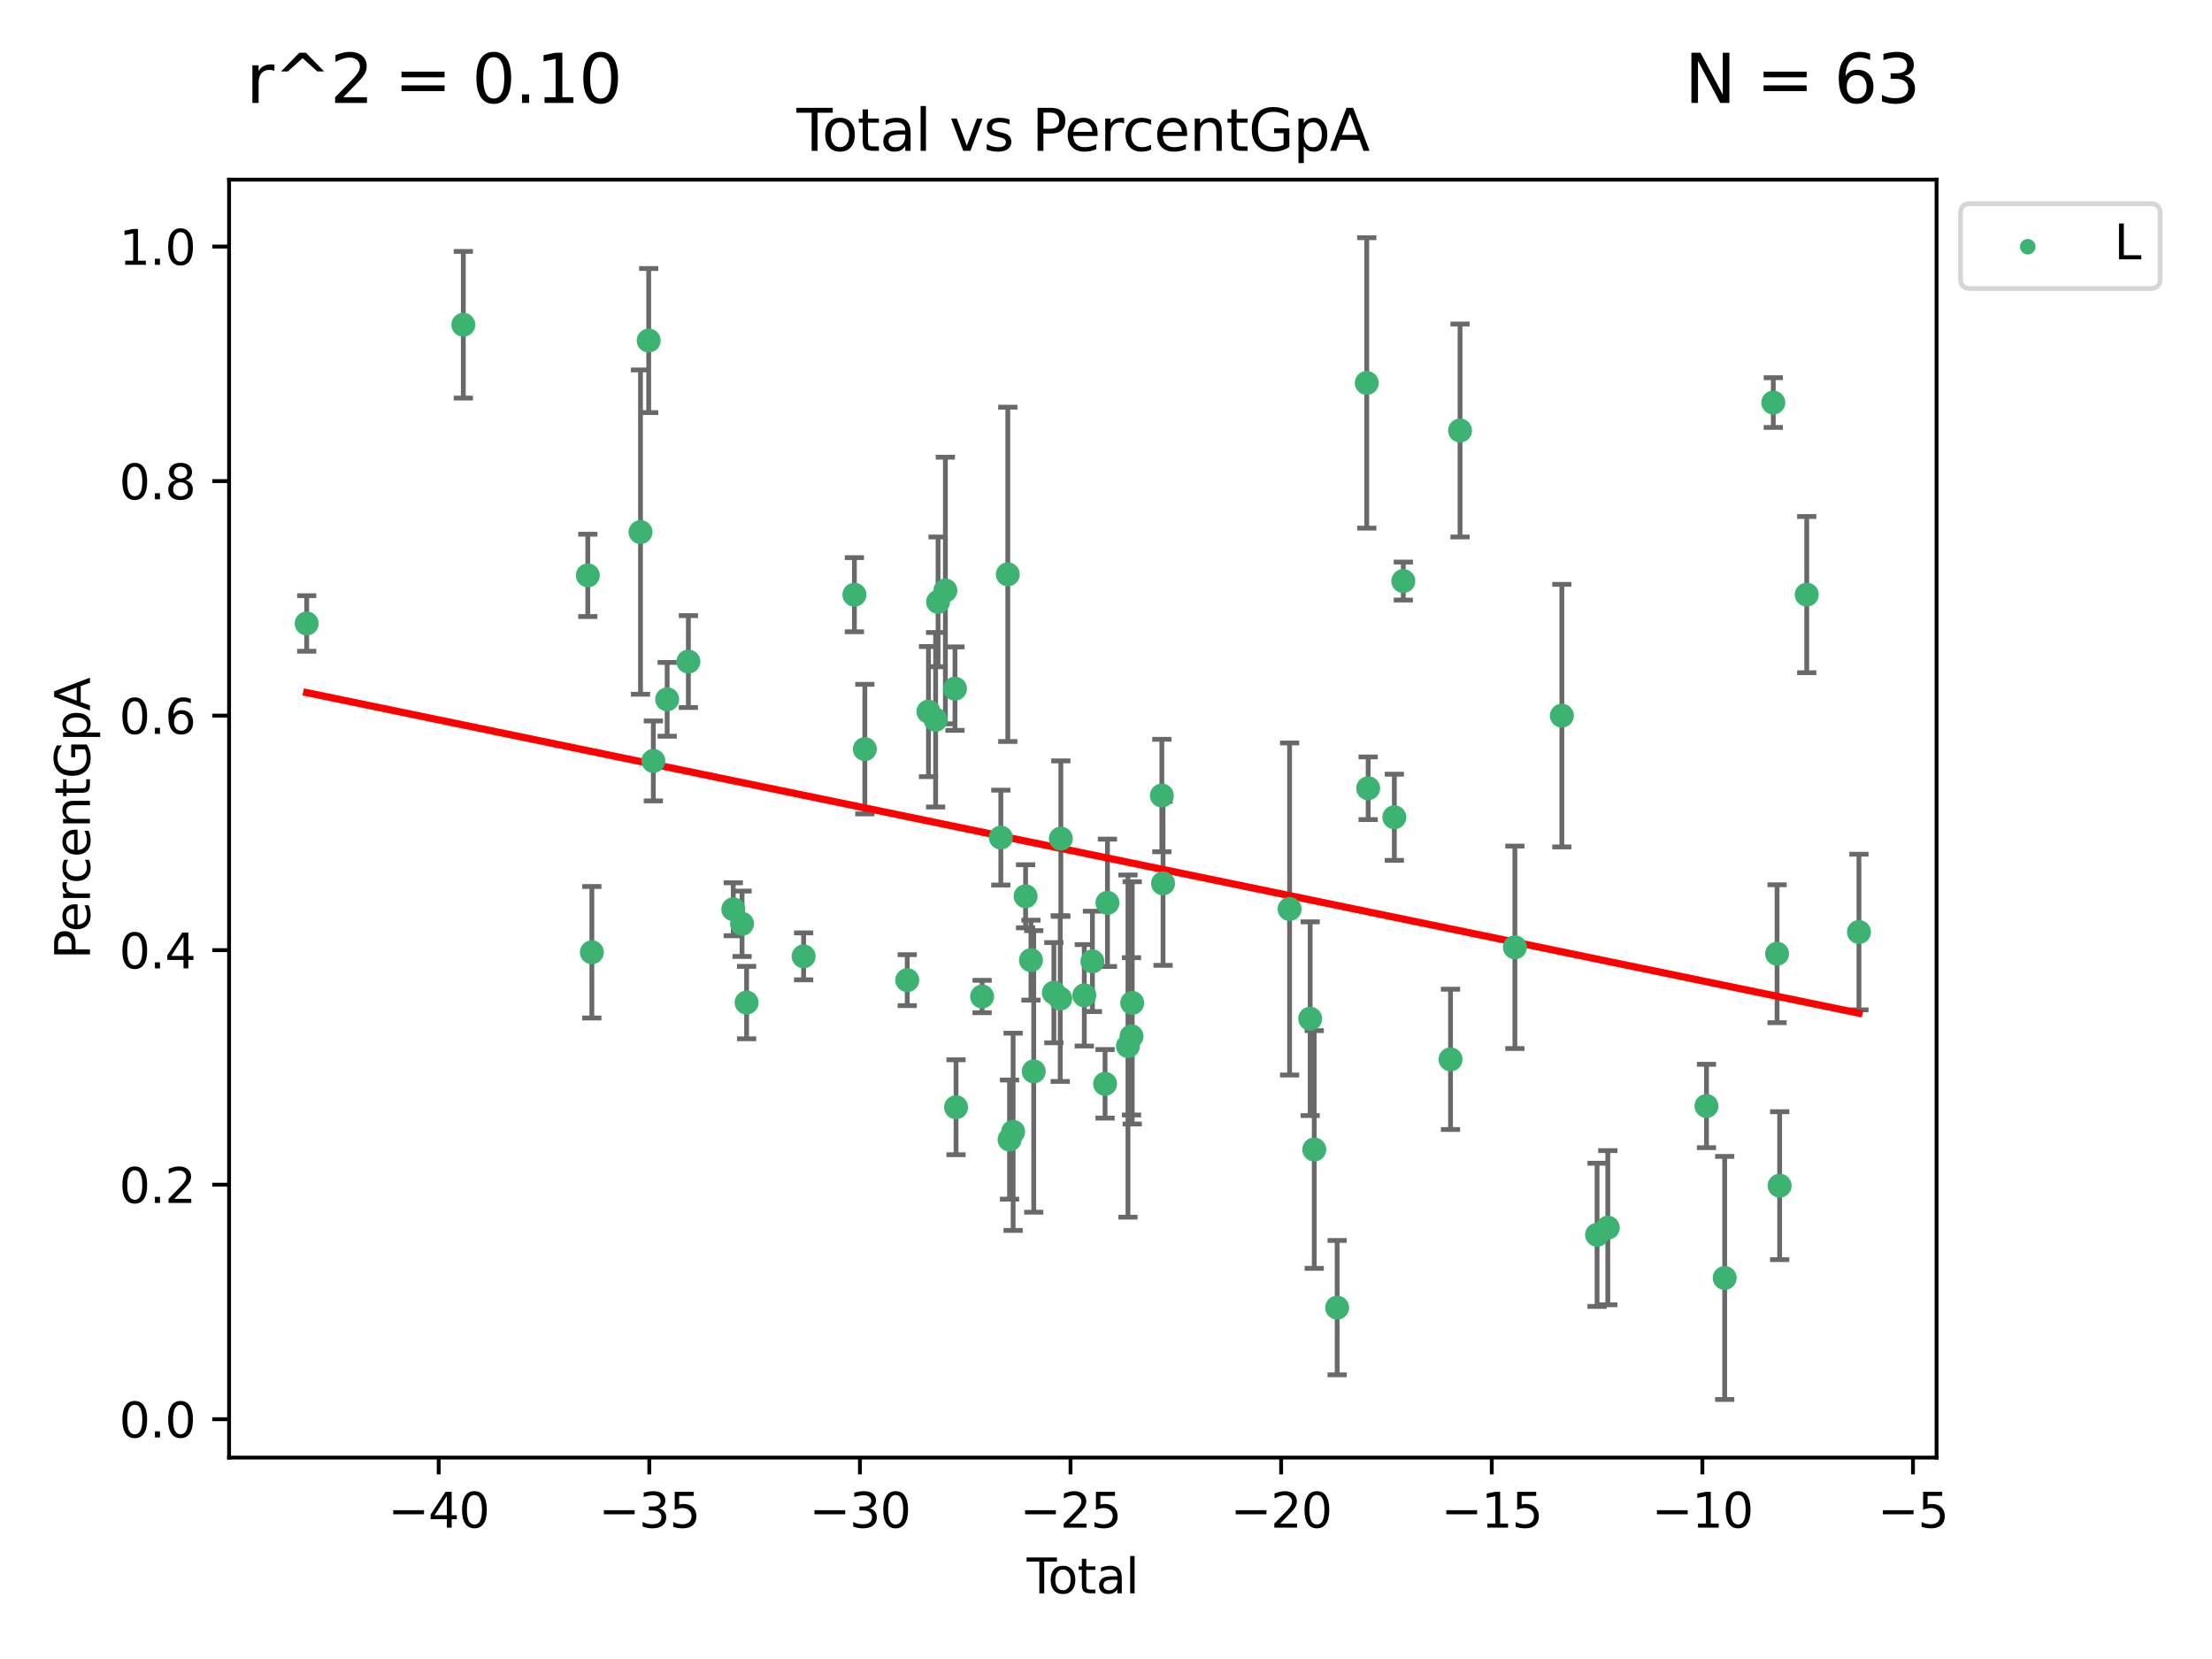 <?xml version="1.0" encoding="utf-8" standalone="no"?>
<!DOCTYPE svg PUBLIC "-//W3C//DTD SVG 1.1//EN"
  "http://www.w3.org/Graphics/SVG/1.1/DTD/svg11.dtd">
<svg xmlns:xlink="http://www.w3.org/1999/xlink" width="460.8pt" height="345.6pt" viewBox="0 0 460.8 345.6" xmlns="http://www.w3.org/2000/svg" version="1.1">
 <defs>
  <style type="text/css">*{stroke-linejoin: round; stroke-linecap: butt}</style>
 </defs>
 <g id="figure_1">
  <g id="patch_1">
   <path d="M 0 345.6 
L 460.8 345.6 
L 460.8 0 
L 0 0 
z
" style="fill: #ffffff"/>
  </g>
  <g id="axes_1">
   <g id="patch_2">
    <path d="M 47.72 303.64 
L 403.42 303.64 
L 403.42 37.422 
L 47.72 37.422 
z
" style="fill: #ffffff"/>
   </g>
   <g id="PathCollection_1">
    <defs>
     <path id="m02c304e1a0" d="M 0 1.118 
C 0.297 1.118 0.581 1 0.791 0.791 
C 1 0.581 1.118 0.297 1.118 0 
C 1.118 -0.297 1 -0.581 0.791 -0.791 
C 0.581 -1 0.297 -1.118 0 -1.118 
C -0.297 -1.118 -0.581 -1 -0.791 -0.791 
C -1 -0.581 -1.118 -0.297 -1.118 0 
C -1.118 0.297 -1 0.581 -0.791 0.791 
C -0.581 1 -0.297 1.118 0 1.118 
z
" style="stroke: #3cb371"/>
    </defs>
    <g clip-path="url(#p6bbe0d0df9)">
     <use xlink:href="#m02c304e1a0" x="63.888" y="129.88" style="fill: #3cb371; stroke: #3cb371"/>
     <use xlink:href="#m02c304e1a0" x="96.516" y="67.651" style="fill: #3cb371; stroke: #3cb371"/>
     <use xlink:href="#m02c304e1a0" x="122.45" y="119.858" style="fill: #3cb371; stroke: #3cb371"/>
     <use xlink:href="#m02c304e1a0" x="123.295" y="198.373" style="fill: #3cb371; stroke: #3cb371"/>
     <use xlink:href="#m02c304e1a0" x="133.426" y="110.843" style="fill: #3cb371; stroke: #3cb371"/>
     <use xlink:href="#m02c304e1a0" x="135.136" y="70.943" style="fill: #3cb371; stroke: #3cb371"/>
     <use xlink:href="#m02c304e1a0" x="136.103" y="158.513" style="fill: #3cb371; stroke: #3cb371"/>
     <use xlink:href="#m02c304e1a0" x="138.982" y="145.683" style="fill: #3cb371; stroke: #3cb371"/>
     <use xlink:href="#m02c304e1a0" x="143.403" y="137.82" style="fill: #3cb371; stroke: #3cb371"/>
     <use xlink:href="#m02c304e1a0" x="152.752" y="189.418" style="fill: #3cb371; stroke: #3cb371"/>
     <use xlink:href="#m02c304e1a0" x="154.581" y="192.437" style="fill: #3cb371; stroke: #3cb371"/>
     <use xlink:href="#m02c304e1a0" x="155.53" y="208.854" style="fill: #3cb371; stroke: #3cb371"/>
     <use xlink:href="#m02c304e1a0" x="167.409" y="199.226" style="fill: #3cb371; stroke: #3cb371"/>
     <use xlink:href="#m02c304e1a0" x="177.989" y="123.888" style="fill: #3cb371; stroke: #3cb371"/>
     <use xlink:href="#m02c304e1a0" x="180.164" y="156.054" style="fill: #3cb371; stroke: #3cb371"/>
     <use xlink:href="#m02c304e1a0" x="188.995" y="204.183" style="fill: #3cb371; stroke: #3cb371"/>
     <use xlink:href="#m02c304e1a0" x="193.421" y="148.24" style="fill: #3cb371; stroke: #3cb371"/>
     <use xlink:href="#m02c304e1a0" x="194.911" y="149.934" style="fill: #3cb371; stroke: #3cb371"/>
     <use xlink:href="#m02c304e1a0" x="195.417" y="125.383" style="fill: #3cb371; stroke: #3cb371"/>
     <use xlink:href="#m02c304e1a0" x="196.941" y="123.014" style="fill: #3cb371; stroke: #3cb371"/>
     <use xlink:href="#m02c304e1a0" x="198.943" y="143.455" style="fill: #3cb371; stroke: #3cb371"/>
     <use xlink:href="#m02c304e1a0" x="199.159" y="230.662" style="fill: #3cb371; stroke: #3cb371"/>
     <use xlink:href="#m02c304e1a0" x="204.593" y="207.592" style="fill: #3cb371; stroke: #3cb371"/>
     <use xlink:href="#m02c304e1a0" x="208.494" y="174.486" style="fill: #3cb371; stroke: #3cb371"/>
     <use xlink:href="#m02c304e1a0" x="209.944" y="119.644" style="fill: #3cb371; stroke: #3cb371"/>
     <use xlink:href="#m02c304e1a0" x="210.307" y="237.395" style="fill: #3cb371; stroke: #3cb371"/>
     <use xlink:href="#m02c304e1a0" x="211.052" y="235.774" style="fill: #3cb371; stroke: #3cb371"/>
     <use xlink:href="#m02c304e1a0" x="213.65" y="186.705" style="fill: #3cb371; stroke: #3cb371"/>
     <use xlink:href="#m02c304e1a0" x="214.767" y="200.011" style="fill: #3cb371; stroke: #3cb371"/>
     <use xlink:href="#m02c304e1a0" x="215.348" y="223.196" style="fill: #3cb371; stroke: #3cb371"/>
     <use xlink:href="#m02c304e1a0" x="219.542" y="206.798" style="fill: #3cb371; stroke: #3cb371"/>
     <use xlink:href="#m02c304e1a0" x="220.865" y="208.021" style="fill: #3cb371; stroke: #3cb371"/>
     <use xlink:href="#m02c304e1a0" x="220.992" y="174.698" style="fill: #3cb371; stroke: #3cb371"/>
     <use xlink:href="#m02c304e1a0" x="225.882" y="207.338" style="fill: #3cb371; stroke: #3cb371"/>
     <use xlink:href="#m02c304e1a0" x="227.57" y="200.272" style="fill: #3cb371; stroke: #3cb371"/>
     <use xlink:href="#m02c304e1a0" x="230.207" y="225.781" style="fill: #3cb371; stroke: #3cb371"/>
     <use xlink:href="#m02c304e1a0" x="230.703" y="188.068" style="fill: #3cb371; stroke: #3cb371"/>
     <use xlink:href="#m02c304e1a0" x="234.976" y="217.916" style="fill: #3cb371; stroke: #3cb371"/>
     <use xlink:href="#m02c304e1a0" x="235.715" y="215.886" style="fill: #3cb371; stroke: #3cb371"/>
     <use xlink:href="#m02c304e1a0" x="235.862" y="208.916" style="fill: #3cb371; stroke: #3cb371"/>
     <use xlink:href="#m02c304e1a0" x="242.03" y="165.724" style="fill: #3cb371; stroke: #3cb371"/>
     <use xlink:href="#m02c304e1a0" x="242.284" y="184.021" style="fill: #3cb371; stroke: #3cb371"/>
     <use xlink:href="#m02c304e1a0" x="268.647" y="189.362" style="fill: #3cb371; stroke: #3cb371"/>
     <use xlink:href="#m02c304e1a0" x="272.935" y="212.216" style="fill: #3cb371; stroke: #3cb371"/>
     <use xlink:href="#m02c304e1a0" x="273.779" y="239.463" style="fill: #3cb371; stroke: #3cb371"/>
     <use xlink:href="#m02c304e1a0" x="278.553" y="272.404" style="fill: #3cb371; stroke: #3cb371"/>
     <use xlink:href="#m02c304e1a0" x="284.722" y="79.77" style="fill: #3cb371; stroke: #3cb371"/>
     <use xlink:href="#m02c304e1a0" x="285.013" y="164.21" style="fill: #3cb371; stroke: #3cb371"/>
     <use xlink:href="#m02c304e1a0" x="290.468" y="170.252" style="fill: #3cb371; stroke: #3cb371"/>
     <use xlink:href="#m02c304e1a0" x="292.336" y="121.039" style="fill: #3cb371; stroke: #3cb371"/>
     <use xlink:href="#m02c304e1a0" x="302.17" y="220.685" style="fill: #3cb371; stroke: #3cb371"/>
     <use xlink:href="#m02c304e1a0" x="304.153" y="89.683" style="fill: #3cb371; stroke: #3cb371"/>
     <use xlink:href="#m02c304e1a0" x="315.58" y="197.338" style="fill: #3cb371; stroke: #3cb371"/>
     <use xlink:href="#m02c304e1a0" x="325.365" y="149.081" style="fill: #3cb371; stroke: #3cb371"/>
     <use xlink:href="#m02c304e1a0" x="332.697" y="257.237" style="fill: #3cb371; stroke: #3cb371"/>
     <use xlink:href="#m02c304e1a0" x="334.934" y="255.755" style="fill: #3cb371; stroke: #3cb371"/>
     <use xlink:href="#m02c304e1a0" x="355.491" y="230.399" style="fill: #3cb371; stroke: #3cb371"/>
     <use xlink:href="#m02c304e1a0" x="359.285" y="266.22" style="fill: #3cb371; stroke: #3cb371"/>
     <use xlink:href="#m02c304e1a0" x="369.408" y="83.862" style="fill: #3cb371; stroke: #3cb371"/>
     <use xlink:href="#m02c304e1a0" x="370.197" y="198.679" style="fill: #3cb371; stroke: #3cb371"/>
     <use xlink:href="#m02c304e1a0" x="370.735" y="246.996" style="fill: #3cb371; stroke: #3cb371"/>
     <use xlink:href="#m02c304e1a0" x="376.377" y="123.87" style="fill: #3cb371; stroke: #3cb371"/>
     <use xlink:href="#m02c304e1a0" x="387.252" y="194.156" style="fill: #3cb371; stroke: #3cb371"/>
    </g>
   </g>
   <g id="matplotlib.axis_1">
    <g id="xtick_1">
     <g id="line2d_1">
      <defs>
       <path id="mb5a268f79d" d="M 0 0 
L 0 3.5 
" style="stroke: #000000; stroke-width: 0.8"/>
      </defs>
      <g>
       <use xlink:href="#mb5a268f79d" x="91.389" y="303.64" style="stroke: #000000; stroke-width: 0.8"/>
      </g>
     </g>
     <g id="text_1">
      <!-- −40 -->
      <g transform="translate(80.836 318.238)scale(0.1 -0.1)">
       <defs>
        <path id="DejaVuSans-2212" d="M 678 2272 
L 4684 2272 
L 4684 1741 
L 678 1741 
L 678 2272 
z
" transform="scale(0.016)"/>
        <path id="DejaVuSans-34" d="M 2419 4116 
L 825 1625 
L 2419 1625 
L 2419 4116 
z
M 2253 4666 
L 3047 4666 
L 3047 1625 
L 3713 1625 
L 3713 1100 
L 3047 1100 
L 3047 0 
L 2419 0 
L 2419 1100 
L 313 1100 
L 313 1709 
L 2253 4666 
z
" transform="scale(0.016)"/>
        <path id="DejaVuSans-30" d="M 2034 4250 
Q 1547 4250 1301 3770 
Q 1056 3291 1056 2328 
Q 1056 1369 1301 889 
Q 1547 409 2034 409 
Q 2525 409 2770 889 
Q 3016 1369 3016 2328 
Q 3016 3291 2770 3770 
Q 2525 4250 2034 4250 
z
M 2034 4750 
Q 2819 4750 3233 4129 
Q 3647 3509 3647 2328 
Q 3647 1150 3233 529 
Q 2819 -91 2034 -91 
Q 1250 -91 836 529 
Q 422 1150 422 2328 
Q 422 3509 836 4129 
Q 1250 4750 2034 4750 
z
" transform="scale(0.016)"/>
       </defs>
       <use xlink:href="#DejaVuSans-2212"/>
       <use xlink:href="#DejaVuSans-34" x="83.789"/>
       <use xlink:href="#DejaVuSans-30" x="147.412"/>
      </g>
     </g>
    </g>
    <g id="xtick_2">
     <g id="line2d_2">
      <g>
       <use xlink:href="#mb5a268f79d" x="135.263" y="303.64" style="stroke: #000000; stroke-width: 0.8"/>
      </g>
     </g>
     <g id="text_2">
      <!-- −35 -->
      <g transform="translate(124.711 318.238)scale(0.1 -0.1)">
       <defs>
        <path id="DejaVuSans-33" d="M 2597 2516 
Q 3050 2419 3304 2112 
Q 3559 1806 3559 1356 
Q 3559 666 3084 287 
Q 2609 -91 1734 -91 
Q 1441 -91 1130 -33 
Q 819 25 488 141 
L 488 750 
Q 750 597 1062 519 
Q 1375 441 1716 441 
Q 2309 441 2620 675 
Q 2931 909 2931 1356 
Q 2931 1769 2642 2001 
Q 2353 2234 1838 2234 
L 1294 2234 
L 1294 2753 
L 1863 2753 
Q 2328 2753 2575 2939 
Q 2822 3125 2822 3475 
Q 2822 3834 2567 4026 
Q 2313 4219 1838 4219 
Q 1578 4219 1281 4162 
Q 984 4106 628 3988 
L 628 4550 
Q 988 4650 1302 4700 
Q 1616 4750 1894 4750 
Q 2613 4750 3031 4423 
Q 3450 4097 3450 3541 
Q 3450 3153 3228 2886 
Q 3006 2619 2597 2516 
z
" transform="scale(0.016)"/>
        <path id="DejaVuSans-35" d="M 691 4666 
L 3169 4666 
L 3169 4134 
L 1269 4134 
L 1269 2991 
Q 1406 3038 1543 3061 
Q 1681 3084 1819 3084 
Q 2600 3084 3056 2656 
Q 3513 2228 3513 1497 
Q 3513 744 3044 326 
Q 2575 -91 1722 -91 
Q 1428 -91 1123 -41 
Q 819 9 494 109 
L 494 744 
Q 775 591 1075 516 
Q 1375 441 1709 441 
Q 2250 441 2565 725 
Q 2881 1009 2881 1497 
Q 2881 1984 2565 2268 
Q 2250 2553 1709 2553 
Q 1456 2553 1204 2497 
Q 953 2441 691 2322 
L 691 4666 
z
" transform="scale(0.016)"/>
       </defs>
       <use xlink:href="#DejaVuSans-2212"/>
       <use xlink:href="#DejaVuSans-33" x="83.789"/>
       <use xlink:href="#DejaVuSans-35" x="147.412"/>
      </g>
     </g>
    </g>
    <g id="xtick_3">
     <g id="line2d_3">
      <g>
       <use xlink:href="#mb5a268f79d" x="179.138" y="303.64" style="stroke: #000000; stroke-width: 0.8"/>
      </g>
     </g>
     <g id="text_3">
      <!-- −30 -->
      <g transform="translate(168.585 318.238)scale(0.1 -0.1)">
       <use xlink:href="#DejaVuSans-2212"/>
       <use xlink:href="#DejaVuSans-33" x="83.789"/>
       <use xlink:href="#DejaVuSans-30" x="147.412"/>
      </g>
     </g>
    </g>
    <g id="xtick_4">
     <g id="line2d_4">
      <g>
       <use xlink:href="#mb5a268f79d" x="223.012" y="303.64" style="stroke: #000000; stroke-width: 0.8"/>
      </g>
     </g>
     <g id="text_4">
      <!-- −25 -->
      <g transform="translate(212.46 318.238)scale(0.1 -0.1)">
       <defs>
        <path id="DejaVuSans-32" d="M 1228 531 
L 3431 531 
L 3431 0 
L 469 0 
L 469 531 
Q 828 903 1448 1529 
Q 2069 2156 2228 2338 
Q 2531 2678 2651 2914 
Q 2772 3150 2772 3378 
Q 2772 3750 2511 3984 
Q 2250 4219 1831 4219 
Q 1534 4219 1204 4116 
Q 875 4013 500 3803 
L 500 4441 
Q 881 4594 1212 4672 
Q 1544 4750 1819 4750 
Q 2544 4750 2975 4387 
Q 3406 4025 3406 3419 
Q 3406 3131 3298 2873 
Q 3191 2616 2906 2266 
Q 2828 2175 2409 1742 
Q 1991 1309 1228 531 
z
" transform="scale(0.016)"/>
       </defs>
       <use xlink:href="#DejaVuSans-2212"/>
       <use xlink:href="#DejaVuSans-32" x="83.789"/>
       <use xlink:href="#DejaVuSans-35" x="147.412"/>
      </g>
     </g>
    </g>
    <g id="xtick_5">
     <g id="line2d_5">
      <g>
       <use xlink:href="#mb5a268f79d" x="266.887" y="303.64" style="stroke: #000000; stroke-width: 0.8"/>
      </g>
     </g>
     <g id="text_5">
      <!-- −20 -->
      <g transform="translate(256.334 318.238)scale(0.1 -0.1)">
       <use xlink:href="#DejaVuSans-2212"/>
       <use xlink:href="#DejaVuSans-32" x="83.789"/>
       <use xlink:href="#DejaVuSans-30" x="147.412"/>
      </g>
     </g>
    </g>
    <g id="xtick_6">
     <g id="line2d_6">
      <g>
       <use xlink:href="#mb5a268f79d" x="310.761" y="303.64" style="stroke: #000000; stroke-width: 0.8"/>
      </g>
     </g>
     <g id="text_6">
      <!-- −15 -->
      <g transform="translate(300.209 318.238)scale(0.1 -0.1)">
       <defs>
        <path id="DejaVuSans-31" d="M 794 531 
L 1825 531 
L 1825 4091 
L 703 3866 
L 703 4441 
L 1819 4666 
L 2450 4666 
L 2450 531 
L 3481 531 
L 3481 0 
L 794 0 
L 794 531 
z
" transform="scale(0.016)"/>
       </defs>
       <use xlink:href="#DejaVuSans-2212"/>
       <use xlink:href="#DejaVuSans-31" x="83.789"/>
       <use xlink:href="#DejaVuSans-35" x="147.412"/>
      </g>
     </g>
    </g>
    <g id="xtick_7">
     <g id="line2d_7">
      <g>
       <use xlink:href="#mb5a268f79d" x="354.636" y="303.64" style="stroke: #000000; stroke-width: 0.8"/>
      </g>
     </g>
     <g id="text_7">
      <!-- −10 -->
      <g transform="translate(344.084 318.238)scale(0.1 -0.1)">
       <use xlink:href="#DejaVuSans-2212"/>
       <use xlink:href="#DejaVuSans-31" x="83.789"/>
       <use xlink:href="#DejaVuSans-30" x="147.412"/>
      </g>
     </g>
    </g>
    <g id="xtick_8">
     <g id="line2d_8">
      <g>
       <use xlink:href="#mb5a268f79d" x="398.51" y="303.64" style="stroke: #000000; stroke-width: 0.8"/>
      </g>
     </g>
     <g id="text_8">
      <!-- −5 -->
      <g transform="translate(391.139 318.238)scale(0.1 -0.1)">
       <use xlink:href="#DejaVuSans-2212"/>
       <use xlink:href="#DejaVuSans-35" x="83.789"/>
      </g>
     </g>
    </g>
    <g id="text_9">
     <!-- Total -->
     <g transform="translate(213.893 331.917)scale(0.1 -0.1)">
      <defs>
       <path id="DejaVuSans-54" d="M -19 4666 
L 3928 4666 
L 3928 4134 
L 2272 4134 
L 2272 0 
L 1638 0 
L 1638 4134 
L -19 4134 
L -19 4666 
z
" transform="scale(0.016)"/>
       <path id="DejaVuSans-6f" d="M 1959 3097 
Q 1497 3097 1228 2736 
Q 959 2375 959 1747 
Q 959 1119 1226 758 
Q 1494 397 1959 397 
Q 2419 397 2687 759 
Q 2956 1122 2956 1747 
Q 2956 2369 2687 2733 
Q 2419 3097 1959 3097 
z
M 1959 3584 
Q 2709 3584 3137 3096 
Q 3566 2609 3566 1747 
Q 3566 888 3137 398 
Q 2709 -91 1959 -91 
Q 1206 -91 779 398 
Q 353 888 353 1747 
Q 353 2609 779 3096 
Q 1206 3584 1959 3584 
z
" transform="scale(0.016)"/>
       <path id="DejaVuSans-74" d="M 1172 4494 
L 1172 3500 
L 2356 3500 
L 2356 3053 
L 1172 3053 
L 1172 1153 
Q 1172 725 1289 603 
Q 1406 481 1766 481 
L 2356 481 
L 2356 0 
L 1766 0 
Q 1100 0 847 248 
Q 594 497 594 1153 
L 594 3053 
L 172 3053 
L 172 3500 
L 594 3500 
L 594 4494 
L 1172 4494 
z
" transform="scale(0.016)"/>
       <path id="DejaVuSans-61" d="M 2194 1759 
Q 1497 1759 1228 1600 
Q 959 1441 959 1056 
Q 959 750 1161 570 
Q 1363 391 1709 391 
Q 2188 391 2477 730 
Q 2766 1069 2766 1631 
L 2766 1759 
L 2194 1759 
z
M 3341 1997 
L 3341 0 
L 2766 0 
L 2766 531 
Q 2569 213 2275 61 
Q 1981 -91 1556 -91 
Q 1019 -91 701 211 
Q 384 513 384 1019 
Q 384 1609 779 1909 
Q 1175 2209 1959 2209 
L 2766 2209 
L 2766 2266 
Q 2766 2663 2505 2880 
Q 2244 3097 1772 3097 
Q 1472 3097 1187 3025 
Q 903 2953 641 2809 
L 641 3341 
Q 956 3463 1253 3523 
Q 1550 3584 1831 3584 
Q 2591 3584 2966 3190 
Q 3341 2797 3341 1997 
z
" transform="scale(0.016)"/>
       <path id="DejaVuSans-6c" d="M 603 4863 
L 1178 4863 
L 1178 0 
L 603 0 
L 603 4863 
z
" transform="scale(0.016)"/>
      </defs>
      <use xlink:href="#DejaVuSans-54"/>
      <use xlink:href="#DejaVuSans-6f" x="44.084"/>
      <use xlink:href="#DejaVuSans-74" x="105.266"/>
      <use xlink:href="#DejaVuSans-61" x="144.475"/>
      <use xlink:href="#DejaVuSans-6c" x="205.754"/>
     </g>
    </g>
   </g>
   <g id="matplotlib.axis_2">
    <g id="ytick_1">
     <g id="line2d_9">
      <defs>
       <path id="ma0fc4e9812" d="M 0 0 
L -3.5 0 
" style="stroke: #000000; stroke-width: 0.8"/>
      </defs>
      <g>
       <use xlink:href="#ma0fc4e9812" x="47.72" y="295.649" style="stroke: #000000; stroke-width: 0.8"/>
      </g>
     </g>
     <g id="text_10">
      <!-- 0.0 -->
      <g transform="translate(24.817 299.448)scale(0.1 -0.1)">
       <defs>
        <path id="DejaVuSans-2e" d="M 684 794 
L 1344 794 
L 1344 0 
L 684 0 
L 684 794 
z
" transform="scale(0.016)"/>
       </defs>
       <use xlink:href="#DejaVuSans-30"/>
       <use xlink:href="#DejaVuSans-2e" x="63.623"/>
       <use xlink:href="#DejaVuSans-30" x="95.41"/>
      </g>
     </g>
    </g>
    <g id="ytick_2">
     <g id="line2d_10">
      <g>
       <use xlink:href="#ma0fc4e9812" x="47.72" y="246.792" style="stroke: #000000; stroke-width: 0.8"/>
      </g>
     </g>
     <g id="text_11">
      <!-- 0.2 -->
      <g transform="translate(24.817 250.591)scale(0.1 -0.1)">
       <use xlink:href="#DejaVuSans-30"/>
       <use xlink:href="#DejaVuSans-2e" x="63.623"/>
       <use xlink:href="#DejaVuSans-32" x="95.41"/>
      </g>
     </g>
    </g>
    <g id="ytick_3">
     <g id="line2d_11">
      <g>
       <use xlink:href="#ma0fc4e9812" x="47.72" y="197.935" style="stroke: #000000; stroke-width: 0.8"/>
      </g>
     </g>
     <g id="text_12">
      <!-- 0.4 -->
      <g transform="translate(24.817 201.734)scale(0.1 -0.1)">
       <use xlink:href="#DejaVuSans-30"/>
       <use xlink:href="#DejaVuSans-2e" x="63.623"/>
       <use xlink:href="#DejaVuSans-34" x="95.41"/>
      </g>
     </g>
    </g>
    <g id="ytick_4">
     <g id="line2d_12">
      <g>
       <use xlink:href="#ma0fc4e9812" x="47.72" y="149.078" style="stroke: #000000; stroke-width: 0.8"/>
      </g>
     </g>
     <g id="text_13">
      <!-- 0.6 -->
      <g transform="translate(24.817 152.877)scale(0.1 -0.1)">
       <defs>
        <path id="DejaVuSans-36" d="M 2113 2584 
Q 1688 2584 1439 2293 
Q 1191 2003 1191 1497 
Q 1191 994 1439 701 
Q 1688 409 2113 409 
Q 2538 409 2786 701 
Q 3034 994 3034 1497 
Q 3034 2003 2786 2293 
Q 2538 2584 2113 2584 
z
M 3366 4563 
L 3366 3988 
Q 3128 4100 2886 4159 
Q 2644 4219 2406 4219 
Q 1781 4219 1451 3797 
Q 1122 3375 1075 2522 
Q 1259 2794 1537 2939 
Q 1816 3084 2150 3084 
Q 2853 3084 3261 2657 
Q 3669 2231 3669 1497 
Q 3669 778 3244 343 
Q 2819 -91 2113 -91 
Q 1303 -91 875 529 
Q 447 1150 447 2328 
Q 447 3434 972 4092 
Q 1497 4750 2381 4750 
Q 2619 4750 2861 4703 
Q 3103 4656 3366 4563 
z
" transform="scale(0.016)"/>
       </defs>
       <use xlink:href="#DejaVuSans-30"/>
       <use xlink:href="#DejaVuSans-2e" x="63.623"/>
       <use xlink:href="#DejaVuSans-36" x="95.41"/>
      </g>
     </g>
    </g>
    <g id="ytick_5">
     <g id="line2d_13">
      <g>
       <use xlink:href="#ma0fc4e9812" x="47.72" y="100.221" style="stroke: #000000; stroke-width: 0.8"/>
      </g>
     </g>
     <g id="text_14">
      <!-- 0.8 -->
      <g transform="translate(24.817 104.02)scale(0.1 -0.1)">
       <defs>
        <path id="DejaVuSans-38" d="M 2034 2216 
Q 1584 2216 1326 1975 
Q 1069 1734 1069 1313 
Q 1069 891 1326 650 
Q 1584 409 2034 409 
Q 2484 409 2743 651 
Q 3003 894 3003 1313 
Q 3003 1734 2745 1975 
Q 2488 2216 2034 2216 
z
M 1403 2484 
Q 997 2584 770 2862 
Q 544 3141 544 3541 
Q 544 4100 942 4425 
Q 1341 4750 2034 4750 
Q 2731 4750 3128 4425 
Q 3525 4100 3525 3541 
Q 3525 3141 3298 2862 
Q 3072 2584 2669 2484 
Q 3125 2378 3379 2068 
Q 3634 1759 3634 1313 
Q 3634 634 3220 271 
Q 2806 -91 2034 -91 
Q 1263 -91 848 271 
Q 434 634 434 1313 
Q 434 1759 690 2068 
Q 947 2378 1403 2484 
z
M 1172 3481 
Q 1172 3119 1398 2916 
Q 1625 2713 2034 2713 
Q 2441 2713 2670 2916 
Q 2900 3119 2900 3481 
Q 2900 3844 2670 4047 
Q 2441 4250 2034 4250 
Q 1625 4250 1398 4047 
Q 1172 3844 1172 3481 
z
" transform="scale(0.016)"/>
       </defs>
       <use xlink:href="#DejaVuSans-30"/>
       <use xlink:href="#DejaVuSans-2e" x="63.623"/>
       <use xlink:href="#DejaVuSans-38" x="95.41"/>
      </g>
     </g>
    </g>
    <g id="ytick_6">
     <g id="line2d_14">
      <g>
       <use xlink:href="#ma0fc4e9812" x="47.72" y="51.364" style="stroke: #000000; stroke-width: 0.8"/>
      </g>
     </g>
     <g id="text_15">
      <!-- 1.0 -->
      <g transform="translate(24.817 55.163)scale(0.1 -0.1)">
       <use xlink:href="#DejaVuSans-31"/>
       <use xlink:href="#DejaVuSans-2e" x="63.623"/>
       <use xlink:href="#DejaVuSans-30" x="95.41"/>
      </g>
     </g>
    </g>
    <g id="text_16">
     <!-- PercentGpA -->
     <g transform="translate(18.737 199.807)rotate(-90)scale(0.1 -0.1)">
      <defs>
       <path id="DejaVuSans-50" d="M 1259 4147 
L 1259 2394 
L 2053 2394 
Q 2494 2394 2734 2622 
Q 2975 2850 2975 3272 
Q 2975 3691 2734 3919 
Q 2494 4147 2053 4147 
L 1259 4147 
z
M 628 4666 
L 2053 4666 
Q 2838 4666 3239 4311 
Q 3641 3956 3641 3272 
Q 3641 2581 3239 2228 
Q 2838 1875 2053 1875 
L 1259 1875 
L 1259 0 
L 628 0 
L 628 4666 
z
" transform="scale(0.016)"/>
       <path id="DejaVuSans-65" d="M 3597 1894 
L 3597 1613 
L 953 1613 
Q 991 1019 1311 708 
Q 1631 397 2203 397 
Q 2534 397 2845 478 
Q 3156 559 3463 722 
L 3463 178 
Q 3153 47 2828 -22 
Q 2503 -91 2169 -91 
Q 1331 -91 842 396 
Q 353 884 353 1716 
Q 353 2575 817 3079 
Q 1281 3584 2069 3584 
Q 2775 3584 3186 3129 
Q 3597 2675 3597 1894 
z
M 3022 2063 
Q 3016 2534 2758 2815 
Q 2500 3097 2075 3097 
Q 1594 3097 1305 2825 
Q 1016 2553 972 2059 
L 3022 2063 
z
" transform="scale(0.016)"/>
       <path id="DejaVuSans-72" d="M 2631 2963 
Q 2534 3019 2420 3045 
Q 2306 3072 2169 3072 
Q 1681 3072 1420 2755 
Q 1159 2438 1159 1844 
L 1159 0 
L 581 0 
L 581 3500 
L 1159 3500 
L 1159 2956 
Q 1341 3275 1631 3429 
Q 1922 3584 2338 3584 
Q 2397 3584 2469 3576 
Q 2541 3569 2628 3553 
L 2631 2963 
z
" transform="scale(0.016)"/>
       <path id="DejaVuSans-63" d="M 3122 3366 
L 3122 2828 
Q 2878 2963 2633 3030 
Q 2388 3097 2138 3097 
Q 1578 3097 1268 2742 
Q 959 2388 959 1747 
Q 959 1106 1268 751 
Q 1578 397 2138 397 
Q 2388 397 2633 464 
Q 2878 531 3122 666 
L 3122 134 
Q 2881 22 2623 -34 
Q 2366 -91 2075 -91 
Q 1284 -91 818 406 
Q 353 903 353 1747 
Q 353 2603 823 3093 
Q 1294 3584 2113 3584 
Q 2378 3584 2631 3529 
Q 2884 3475 3122 3366 
z
" transform="scale(0.016)"/>
       <path id="DejaVuSans-6e" d="M 3513 2113 
L 3513 0 
L 2938 0 
L 2938 2094 
Q 2938 2591 2744 2837 
Q 2550 3084 2163 3084 
Q 1697 3084 1428 2787 
Q 1159 2491 1159 1978 
L 1159 0 
L 581 0 
L 581 3500 
L 1159 3500 
L 1159 2956 
Q 1366 3272 1645 3428 
Q 1925 3584 2291 3584 
Q 2894 3584 3203 3211 
Q 3513 2838 3513 2113 
z
" transform="scale(0.016)"/>
       <path id="DejaVuSans-47" d="M 3809 666 
L 3809 1919 
L 2778 1919 
L 2778 2438 
L 4434 2438 
L 4434 434 
Q 4069 175 3628 42 
Q 3188 -91 2688 -91 
Q 1594 -91 976 548 
Q 359 1188 359 2328 
Q 359 3472 976 4111 
Q 1594 4750 2688 4750 
Q 3144 4750 3555 4637 
Q 3966 4525 4313 4306 
L 4313 3634 
Q 3963 3931 3569 4081 
Q 3175 4231 2741 4231 
Q 1884 4231 1454 3753 
Q 1025 3275 1025 2328 
Q 1025 1384 1454 906 
Q 1884 428 2741 428 
Q 3075 428 3337 486 
Q 3600 544 3809 666 
z
" transform="scale(0.016)"/>
       <path id="DejaVuSans-70" d="M 1159 525 
L 1159 -1331 
L 581 -1331 
L 581 3500 
L 1159 3500 
L 1159 2969 
Q 1341 3281 1617 3432 
Q 1894 3584 2278 3584 
Q 2916 3584 3314 3078 
Q 3713 2572 3713 1747 
Q 3713 922 3314 415 
Q 2916 -91 2278 -91 
Q 1894 -91 1617 61 
Q 1341 213 1159 525 
z
M 3116 1747 
Q 3116 2381 2855 2742 
Q 2594 3103 2138 3103 
Q 1681 3103 1420 2742 
Q 1159 2381 1159 1747 
Q 1159 1113 1420 752 
Q 1681 391 2138 391 
Q 2594 391 2855 752 
Q 3116 1113 3116 1747 
z
" transform="scale(0.016)"/>
       <path id="DejaVuSans-41" d="M 2188 4044 
L 1331 1722 
L 3047 1722 
L 2188 4044 
z
M 1831 4666 
L 2547 4666 
L 4325 0 
L 3669 0 
L 3244 1197 
L 1141 1197 
L 716 0 
L 50 0 
L 1831 4666 
z
" transform="scale(0.016)"/>
      </defs>
      <use xlink:href="#DejaVuSans-50"/>
      <use xlink:href="#DejaVuSans-65" x="56.678"/>
      <use xlink:href="#DejaVuSans-72" x="118.201"/>
      <use xlink:href="#DejaVuSans-63" x="157.064"/>
      <use xlink:href="#DejaVuSans-65" x="212.045"/>
      <use xlink:href="#DejaVuSans-6e" x="273.568"/>
      <use xlink:href="#DejaVuSans-74" x="336.947"/>
      <use xlink:href="#DejaVuSans-47" x="376.156"/>
      <use xlink:href="#DejaVuSans-70" x="453.646"/>
      <use xlink:href="#DejaVuSans-41" x="517.123"/>
     </g>
    </g>
   </g>
   <g id="LineCollection_1">
    <path d="M 63.888 135.666 
L 63.888 124.094 
" clip-path="url(#p6bbe0d0df9)" style="fill: none; stroke: #696969"/>
    <path d="M 96.516 82.928 
L 96.516 52.375 
" clip-path="url(#p6bbe0d0df9)" style="fill: none; stroke: #696969"/>
    <path d="M 122.45 128.433 
L 122.45 111.283 
" clip-path="url(#p6bbe0d0df9)" style="fill: none; stroke: #696969"/>
    <path d="M 123.295 212.068 
L 123.295 184.678 
" clip-path="url(#p6bbe0d0df9)" style="fill: none; stroke: #696969"/>
    <path d="M 133.426 144.62 
L 133.426 77.066 
" clip-path="url(#p6bbe0d0df9)" style="fill: none; stroke: #696969"/>
    <path d="M 135.136 85.95 
L 135.136 55.936 
" clip-path="url(#p6bbe0d0df9)" style="fill: none; stroke: #696969"/>
    <path d="M 136.103 166.837 
L 136.103 150.19 
" clip-path="url(#p6bbe0d0df9)" style="fill: none; stroke: #696969"/>
    <path d="M 138.982 153.366 
L 138.982 138 
" clip-path="url(#p6bbe0d0df9)" style="fill: none; stroke: #696969"/>
    <path d="M 143.403 147.39 
L 143.403 128.25 
" clip-path="url(#p6bbe0d0df9)" style="fill: none; stroke: #696969"/>
    <path d="M 152.752 194.936 
L 152.752 183.9 
" clip-path="url(#p6bbe0d0df9)" style="fill: none; stroke: #696969"/>
    <path d="M 154.581 199.249 
L 154.581 185.625 
" clip-path="url(#p6bbe0d0df9)" style="fill: none; stroke: #696969"/>
    <path d="M 155.53 216.394 
L 155.53 201.313 
" clip-path="url(#p6bbe0d0df9)" style="fill: none; stroke: #696969"/>
    <path d="M 167.409 204.115 
L 167.409 194.336 
" clip-path="url(#p6bbe0d0df9)" style="fill: none; stroke: #696969"/>
    <path d="M 177.989 131.613 
L 177.989 116.163 
" clip-path="url(#p6bbe0d0df9)" style="fill: none; stroke: #696969"/>
    <path d="M 180.164 169.551 
L 180.164 142.558 
" clip-path="url(#p6bbe0d0df9)" style="fill: none; stroke: #696969"/>
    <path d="M 188.995 209.491 
L 188.995 198.874 
" clip-path="url(#p6bbe0d0df9)" style="fill: none; stroke: #696969"/>
    <path d="M 193.421 161.79 
L 193.421 134.69 
" clip-path="url(#p6bbe0d0df9)" style="fill: none; stroke: #696969"/>
    <path d="M 194.911 168.112 
L 194.911 131.756 
" clip-path="url(#p6bbe0d0df9)" style="fill: none; stroke: #696969"/>
    <path d="M 195.417 138.899 
L 195.417 111.868 
" clip-path="url(#p6bbe0d0df9)" style="fill: none; stroke: #696969"/>
    <path d="M 196.941 150.787 
L 196.941 95.242 
" clip-path="url(#p6bbe0d0df9)" style="fill: none; stroke: #696969"/>
    <path d="M 198.943 152.145 
L 198.943 134.764 
" clip-path="url(#p6bbe0d0df9)" style="fill: none; stroke: #696969"/>
    <path d="M 199.159 240.549 
L 199.159 220.775 
" clip-path="url(#p6bbe0d0df9)" style="fill: none; stroke: #696969"/>
    <path d="M 204.593 210.965 
L 204.593 204.22 
" clip-path="url(#p6bbe0d0df9)" style="fill: none; stroke: #696969"/>
    <path d="M 208.494 184.368 
L 208.494 164.604 
" clip-path="url(#p6bbe0d0df9)" style="fill: none; stroke: #696969"/>
    <path d="M 209.944 154.462 
L 209.944 84.825 
" clip-path="url(#p6bbe0d0df9)" style="fill: none; stroke: #696969"/>
    <path d="M 210.307 249.802 
L 210.307 224.988 
" clip-path="url(#p6bbe0d0df9)" style="fill: none; stroke: #696969"/>
    <path d="M 211.052 256.316 
L 211.052 215.231 
" clip-path="url(#p6bbe0d0df9)" style="fill: none; stroke: #696969"/>
    <path d="M 213.65 193.277 
L 213.65 180.134 
" clip-path="url(#p6bbe0d0df9)" style="fill: none; stroke: #696969"/>
    <path d="M 214.767 208.338 
L 214.767 191.684 
" clip-path="url(#p6bbe0d0df9)" style="fill: none; stroke: #696969"/>
    <path d="M 215.348 252.527 
L 215.348 193.866 
" clip-path="url(#p6bbe0d0df9)" style="fill: none; stroke: #696969"/>
    <path d="M 219.542 217.237 
L 219.542 196.358 
" clip-path="url(#p6bbe0d0df9)" style="fill: none; stroke: #696969"/>
    <path d="M 220.865 225.283 
L 220.865 190.758 
" clip-path="url(#p6bbe0d0df9)" style="fill: none; stroke: #696969"/>
    <path d="M 220.992 190.893 
L 220.992 158.503 
" clip-path="url(#p6bbe0d0df9)" style="fill: none; stroke: #696969"/>
    <path d="M 225.882 217.905 
L 225.882 196.77 
" clip-path="url(#p6bbe0d0df9)" style="fill: none; stroke: #696969"/>
    <path d="M 227.57 210.727 
L 227.57 189.818 
" clip-path="url(#p6bbe0d0df9)" style="fill: none; stroke: #696969"/>
    <path d="M 230.207 232.921 
L 230.207 218.64 
" clip-path="url(#p6bbe0d0df9)" style="fill: none; stroke: #696969"/>
    <path d="M 230.703 201.329 
L 230.703 174.807 
" clip-path="url(#p6bbe0d0df9)" style="fill: none; stroke: #696969"/>
    <path d="M 234.976 253.555 
L 234.976 182.276 
" clip-path="url(#p6bbe0d0df9)" style="fill: none; stroke: #696969"/>
    <path d="M 235.715 232.271 
L 235.715 199.501 
" clip-path="url(#p6bbe0d0df9)" style="fill: none; stroke: #696969"/>
    <path d="M 235.862 234.15 
L 235.862 183.683 
" clip-path="url(#p6bbe0d0df9)" style="fill: none; stroke: #696969"/>
    <path d="M 242.03 177.434 
L 242.03 154.015 
" clip-path="url(#p6bbe0d0df9)" style="fill: none; stroke: #696969"/>
    <path d="M 242.284 201.097 
L 242.284 166.944 
" clip-path="url(#p6bbe0d0df9)" style="fill: none; stroke: #696969"/>
    <path d="M 268.647 223.95 
L 268.647 154.774 
" clip-path="url(#p6bbe0d0df9)" style="fill: none; stroke: #696969"/>
    <path d="M 272.935 232.394 
L 272.935 192.038 
" clip-path="url(#p6bbe0d0df9)" style="fill: none; stroke: #696969"/>
    <path d="M 273.779 264.221 
L 273.779 214.705 
" clip-path="url(#p6bbe0d0df9)" style="fill: none; stroke: #696969"/>
    <path d="M 278.553 286.4 
L 278.553 258.409 
" clip-path="url(#p6bbe0d0df9)" style="fill: none; stroke: #696969"/>
    <path d="M 284.722 110.017 
L 284.722 49.523 
" clip-path="url(#p6bbe0d0df9)" style="fill: none; stroke: #696969"/>
    <path d="M 285.013 170.732 
L 285.013 157.689 
" clip-path="url(#p6bbe0d0df9)" style="fill: none; stroke: #696969"/>
    <path d="M 290.468 179.223 
L 290.468 161.281 
" clip-path="url(#p6bbe0d0df9)" style="fill: none; stroke: #696969"/>
    <path d="M 292.336 124.996 
L 292.336 117.082 
" clip-path="url(#p6bbe0d0df9)" style="fill: none; stroke: #696969"/>
    <path d="M 302.17 235.3 
L 302.17 206.071 
" clip-path="url(#p6bbe0d0df9)" style="fill: none; stroke: #696969"/>
    <path d="M 304.153 111.866 
L 304.153 67.499 
" clip-path="url(#p6bbe0d0df9)" style="fill: none; stroke: #696969"/>
    <path d="M 315.58 218.427 
L 315.58 176.249 
" clip-path="url(#p6bbe0d0df9)" style="fill: none; stroke: #696969"/>
    <path d="M 325.365 176.431 
L 325.365 121.731 
" clip-path="url(#p6bbe0d0df9)" style="fill: none; stroke: #696969"/>
    <path d="M 332.697 272.155 
L 332.697 242.319 
" clip-path="url(#p6bbe0d0df9)" style="fill: none; stroke: #696969"/>
    <path d="M 334.934 271.813 
L 334.934 239.697 
" clip-path="url(#p6bbe0d0df9)" style="fill: none; stroke: #696969"/>
    <path d="M 355.491 239.083 
L 355.491 221.714 
" clip-path="url(#p6bbe0d0df9)" style="fill: none; stroke: #696969"/>
    <path d="M 359.285 291.539 
L 359.285 240.901 
" clip-path="url(#p6bbe0d0df9)" style="fill: none; stroke: #696969"/>
    <path d="M 369.408 89.044 
L 369.408 78.68 
" clip-path="url(#p6bbe0d0df9)" style="fill: none; stroke: #696969"/>
    <path d="M 370.197 213.04 
L 370.197 184.318 
" clip-path="url(#p6bbe0d0df9)" style="fill: none; stroke: #696969"/>
    <path d="M 370.735 262.402 
L 370.735 231.59 
" clip-path="url(#p6bbe0d0df9)" style="fill: none; stroke: #696969"/>
    <path d="M 376.377 140.138 
L 376.377 107.603 
" clip-path="url(#p6bbe0d0df9)" style="fill: none; stroke: #696969"/>
    <path d="M 387.252 210.361 
L 387.252 177.952 
" clip-path="url(#p6bbe0d0df9)" style="fill: none; stroke: #696969"/>
   </g>
   <g id="line2d_15">
    <defs>
     <path id="m7b6a24aaef" d="M 2 0 
L -2 -0 
" style="stroke: #696969"/>
    </defs>
    <g clip-path="url(#p6bbe0d0df9)">
     <use xlink:href="#m7b6a24aaef" x="63.888" y="135.666" style="fill: #696969; stroke: #696969"/>
     <use xlink:href="#m7b6a24aaef" x="96.516" y="82.928" style="fill: #696969; stroke: #696969"/>
     <use xlink:href="#m7b6a24aaef" x="122.45" y="128.433" style="fill: #696969; stroke: #696969"/>
     <use xlink:href="#m7b6a24aaef" x="123.295" y="212.068" style="fill: #696969; stroke: #696969"/>
     <use xlink:href="#m7b6a24aaef" x="133.426" y="144.62" style="fill: #696969; stroke: #696969"/>
     <use xlink:href="#m7b6a24aaef" x="135.136" y="85.95" style="fill: #696969; stroke: #696969"/>
     <use xlink:href="#m7b6a24aaef" x="136.103" y="166.837" style="fill: #696969; stroke: #696969"/>
     <use xlink:href="#m7b6a24aaef" x="138.982" y="153.366" style="fill: #696969; stroke: #696969"/>
     <use xlink:href="#m7b6a24aaef" x="143.403" y="147.39" style="fill: #696969; stroke: #696969"/>
     <use xlink:href="#m7b6a24aaef" x="152.752" y="194.936" style="fill: #696969; stroke: #696969"/>
     <use xlink:href="#m7b6a24aaef" x="154.581" y="199.249" style="fill: #696969; stroke: #696969"/>
     <use xlink:href="#m7b6a24aaef" x="155.53" y="216.394" style="fill: #696969; stroke: #696969"/>
     <use xlink:href="#m7b6a24aaef" x="167.409" y="204.115" style="fill: #696969; stroke: #696969"/>
     <use xlink:href="#m7b6a24aaef" x="177.989" y="131.613" style="fill: #696969; stroke: #696969"/>
     <use xlink:href="#m7b6a24aaef" x="180.164" y="169.551" style="fill: #696969; stroke: #696969"/>
     <use xlink:href="#m7b6a24aaef" x="188.995" y="209.491" style="fill: #696969; stroke: #696969"/>
     <use xlink:href="#m7b6a24aaef" x="193.421" y="161.79" style="fill: #696969; stroke: #696969"/>
     <use xlink:href="#m7b6a24aaef" x="194.911" y="168.112" style="fill: #696969; stroke: #696969"/>
     <use xlink:href="#m7b6a24aaef" x="195.417" y="138.899" style="fill: #696969; stroke: #696969"/>
     <use xlink:href="#m7b6a24aaef" x="196.941" y="150.787" style="fill: #696969; stroke: #696969"/>
     <use xlink:href="#m7b6a24aaef" x="198.943" y="152.145" style="fill: #696969; stroke: #696969"/>
     <use xlink:href="#m7b6a24aaef" x="199.159" y="240.549" style="fill: #696969; stroke: #696969"/>
     <use xlink:href="#m7b6a24aaef" x="204.593" y="210.965" style="fill: #696969; stroke: #696969"/>
     <use xlink:href="#m7b6a24aaef" x="208.494" y="184.368" style="fill: #696969; stroke: #696969"/>
     <use xlink:href="#m7b6a24aaef" x="209.944" y="154.462" style="fill: #696969; stroke: #696969"/>
     <use xlink:href="#m7b6a24aaef" x="210.307" y="249.802" style="fill: #696969; stroke: #696969"/>
     <use xlink:href="#m7b6a24aaef" x="211.052" y="256.316" style="fill: #696969; stroke: #696969"/>
     <use xlink:href="#m7b6a24aaef" x="213.65" y="193.277" style="fill: #696969; stroke: #696969"/>
     <use xlink:href="#m7b6a24aaef" x="214.767" y="208.338" style="fill: #696969; stroke: #696969"/>
     <use xlink:href="#m7b6a24aaef" x="215.348" y="252.527" style="fill: #696969; stroke: #696969"/>
     <use xlink:href="#m7b6a24aaef" x="219.542" y="217.237" style="fill: #696969; stroke: #696969"/>
     <use xlink:href="#m7b6a24aaef" x="220.865" y="225.283" style="fill: #696969; stroke: #696969"/>
     <use xlink:href="#m7b6a24aaef" x="220.992" y="190.893" style="fill: #696969; stroke: #696969"/>
     <use xlink:href="#m7b6a24aaef" x="225.882" y="217.905" style="fill: #696969; stroke: #696969"/>
     <use xlink:href="#m7b6a24aaef" x="227.57" y="210.727" style="fill: #696969; stroke: #696969"/>
     <use xlink:href="#m7b6a24aaef" x="230.207" y="232.921" style="fill: #696969; stroke: #696969"/>
     <use xlink:href="#m7b6a24aaef" x="230.703" y="201.329" style="fill: #696969; stroke: #696969"/>
     <use xlink:href="#m7b6a24aaef" x="234.976" y="253.555" style="fill: #696969; stroke: #696969"/>
     <use xlink:href="#m7b6a24aaef" x="235.715" y="232.271" style="fill: #696969; stroke: #696969"/>
     <use xlink:href="#m7b6a24aaef" x="235.862" y="234.15" style="fill: #696969; stroke: #696969"/>
     <use xlink:href="#m7b6a24aaef" x="242.03" y="177.434" style="fill: #696969; stroke: #696969"/>
     <use xlink:href="#m7b6a24aaef" x="242.284" y="201.097" style="fill: #696969; stroke: #696969"/>
     <use xlink:href="#m7b6a24aaef" x="268.647" y="223.95" style="fill: #696969; stroke: #696969"/>
     <use xlink:href="#m7b6a24aaef" x="272.935" y="232.394" style="fill: #696969; stroke: #696969"/>
     <use xlink:href="#m7b6a24aaef" x="273.779" y="264.221" style="fill: #696969; stroke: #696969"/>
     <use xlink:href="#m7b6a24aaef" x="278.553" y="286.4" style="fill: #696969; stroke: #696969"/>
     <use xlink:href="#m7b6a24aaef" x="284.722" y="110.017" style="fill: #696969; stroke: #696969"/>
     <use xlink:href="#m7b6a24aaef" x="285.013" y="170.732" style="fill: #696969; stroke: #696969"/>
     <use xlink:href="#m7b6a24aaef" x="290.468" y="179.223" style="fill: #696969; stroke: #696969"/>
     <use xlink:href="#m7b6a24aaef" x="292.336" y="124.996" style="fill: #696969; stroke: #696969"/>
     <use xlink:href="#m7b6a24aaef" x="302.17" y="235.3" style="fill: #696969; stroke: #696969"/>
     <use xlink:href="#m7b6a24aaef" x="304.153" y="111.866" style="fill: #696969; stroke: #696969"/>
     <use xlink:href="#m7b6a24aaef" x="315.58" y="218.427" style="fill: #696969; stroke: #696969"/>
     <use xlink:href="#m7b6a24aaef" x="325.365" y="176.431" style="fill: #696969; stroke: #696969"/>
     <use xlink:href="#m7b6a24aaef" x="332.697" y="272.155" style="fill: #696969; stroke: #696969"/>
     <use xlink:href="#m7b6a24aaef" x="334.934" y="271.813" style="fill: #696969; stroke: #696969"/>
     <use xlink:href="#m7b6a24aaef" x="355.491" y="239.083" style="fill: #696969; stroke: #696969"/>
     <use xlink:href="#m7b6a24aaef" x="359.285" y="291.539" style="fill: #696969; stroke: #696969"/>
     <use xlink:href="#m7b6a24aaef" x="369.408" y="89.044" style="fill: #696969; stroke: #696969"/>
     <use xlink:href="#m7b6a24aaef" x="370.197" y="213.04" style="fill: #696969; stroke: #696969"/>
     <use xlink:href="#m7b6a24aaef" x="370.735" y="262.402" style="fill: #696969; stroke: #696969"/>
     <use xlink:href="#m7b6a24aaef" x="376.377" y="140.138" style="fill: #696969; stroke: #696969"/>
     <use xlink:href="#m7b6a24aaef" x="387.252" y="210.361" style="fill: #696969; stroke: #696969"/>
    </g>
   </g>
   <g id="line2d_16">
    <g clip-path="url(#p6bbe0d0df9)">
     <use xlink:href="#m7b6a24aaef" x="63.888" y="124.094" style="fill: #696969; stroke: #696969"/>
     <use xlink:href="#m7b6a24aaef" x="96.516" y="52.375" style="fill: #696969; stroke: #696969"/>
     <use xlink:href="#m7b6a24aaef" x="122.45" y="111.283" style="fill: #696969; stroke: #696969"/>
     <use xlink:href="#m7b6a24aaef" x="123.295" y="184.678" style="fill: #696969; stroke: #696969"/>
     <use xlink:href="#m7b6a24aaef" x="133.426" y="77.066" style="fill: #696969; stroke: #696969"/>
     <use xlink:href="#m7b6a24aaef" x="135.136" y="55.936" style="fill: #696969; stroke: #696969"/>
     <use xlink:href="#m7b6a24aaef" x="136.103" y="150.19" style="fill: #696969; stroke: #696969"/>
     <use xlink:href="#m7b6a24aaef" x="138.982" y="138" style="fill: #696969; stroke: #696969"/>
     <use xlink:href="#m7b6a24aaef" x="143.403" y="128.25" style="fill: #696969; stroke: #696969"/>
     <use xlink:href="#m7b6a24aaef" x="152.752" y="183.9" style="fill: #696969; stroke: #696969"/>
     <use xlink:href="#m7b6a24aaef" x="154.581" y="185.625" style="fill: #696969; stroke: #696969"/>
     <use xlink:href="#m7b6a24aaef" x="155.53" y="201.313" style="fill: #696969; stroke: #696969"/>
     <use xlink:href="#m7b6a24aaef" x="167.409" y="194.336" style="fill: #696969; stroke: #696969"/>
     <use xlink:href="#m7b6a24aaef" x="177.989" y="116.163" style="fill: #696969; stroke: #696969"/>
     <use xlink:href="#m7b6a24aaef" x="180.164" y="142.558" style="fill: #696969; stroke: #696969"/>
     <use xlink:href="#m7b6a24aaef" x="188.995" y="198.874" style="fill: #696969; stroke: #696969"/>
     <use xlink:href="#m7b6a24aaef" x="193.421" y="134.69" style="fill: #696969; stroke: #696969"/>
     <use xlink:href="#m7b6a24aaef" x="194.911" y="131.756" style="fill: #696969; stroke: #696969"/>
     <use xlink:href="#m7b6a24aaef" x="195.417" y="111.868" style="fill: #696969; stroke: #696969"/>
     <use xlink:href="#m7b6a24aaef" x="196.941" y="95.242" style="fill: #696969; stroke: #696969"/>
     <use xlink:href="#m7b6a24aaef" x="198.943" y="134.764" style="fill: #696969; stroke: #696969"/>
     <use xlink:href="#m7b6a24aaef" x="199.159" y="220.775" style="fill: #696969; stroke: #696969"/>
     <use xlink:href="#m7b6a24aaef" x="204.593" y="204.22" style="fill: #696969; stroke: #696969"/>
     <use xlink:href="#m7b6a24aaef" x="208.494" y="164.604" style="fill: #696969; stroke: #696969"/>
     <use xlink:href="#m7b6a24aaef" x="209.944" y="84.825" style="fill: #696969; stroke: #696969"/>
     <use xlink:href="#m7b6a24aaef" x="210.307" y="224.988" style="fill: #696969; stroke: #696969"/>
     <use xlink:href="#m7b6a24aaef" x="211.052" y="215.231" style="fill: #696969; stroke: #696969"/>
     <use xlink:href="#m7b6a24aaef" x="213.65" y="180.134" style="fill: #696969; stroke: #696969"/>
     <use xlink:href="#m7b6a24aaef" x="214.767" y="191.684" style="fill: #696969; stroke: #696969"/>
     <use xlink:href="#m7b6a24aaef" x="215.348" y="193.866" style="fill: #696969; stroke: #696969"/>
     <use xlink:href="#m7b6a24aaef" x="219.542" y="196.358" style="fill: #696969; stroke: #696969"/>
     <use xlink:href="#m7b6a24aaef" x="220.865" y="190.758" style="fill: #696969; stroke: #696969"/>
     <use xlink:href="#m7b6a24aaef" x="220.992" y="158.503" style="fill: #696969; stroke: #696969"/>
     <use xlink:href="#m7b6a24aaef" x="225.882" y="196.77" style="fill: #696969; stroke: #696969"/>
     <use xlink:href="#m7b6a24aaef" x="227.57" y="189.818" style="fill: #696969; stroke: #696969"/>
     <use xlink:href="#m7b6a24aaef" x="230.207" y="218.64" style="fill: #696969; stroke: #696969"/>
     <use xlink:href="#m7b6a24aaef" x="230.703" y="174.807" style="fill: #696969; stroke: #696969"/>
     <use xlink:href="#m7b6a24aaef" x="234.976" y="182.276" style="fill: #696969; stroke: #696969"/>
     <use xlink:href="#m7b6a24aaef" x="235.715" y="199.501" style="fill: #696969; stroke: #696969"/>
     <use xlink:href="#m7b6a24aaef" x="235.862" y="183.683" style="fill: #696969; stroke: #696969"/>
     <use xlink:href="#m7b6a24aaef" x="242.03" y="154.015" style="fill: #696969; stroke: #696969"/>
     <use xlink:href="#m7b6a24aaef" x="242.284" y="166.944" style="fill: #696969; stroke: #696969"/>
     <use xlink:href="#m7b6a24aaef" x="268.647" y="154.774" style="fill: #696969; stroke: #696969"/>
     <use xlink:href="#m7b6a24aaef" x="272.935" y="192.038" style="fill: #696969; stroke: #696969"/>
     <use xlink:href="#m7b6a24aaef" x="273.779" y="214.705" style="fill: #696969; stroke: #696969"/>
     <use xlink:href="#m7b6a24aaef" x="278.553" y="258.409" style="fill: #696969; stroke: #696969"/>
     <use xlink:href="#m7b6a24aaef" x="284.722" y="49.523" style="fill: #696969; stroke: #696969"/>
     <use xlink:href="#m7b6a24aaef" x="285.013" y="157.689" style="fill: #696969; stroke: #696969"/>
     <use xlink:href="#m7b6a24aaef" x="290.468" y="161.281" style="fill: #696969; stroke: #696969"/>
     <use xlink:href="#m7b6a24aaef" x="292.336" y="117.082" style="fill: #696969; stroke: #696969"/>
     <use xlink:href="#m7b6a24aaef" x="302.17" y="206.071" style="fill: #696969; stroke: #696969"/>
     <use xlink:href="#m7b6a24aaef" x="304.153" y="67.499" style="fill: #696969; stroke: #696969"/>
     <use xlink:href="#m7b6a24aaef" x="315.58" y="176.249" style="fill: #696969; stroke: #696969"/>
     <use xlink:href="#m7b6a24aaef" x="325.365" y="121.731" style="fill: #696969; stroke: #696969"/>
     <use xlink:href="#m7b6a24aaef" x="332.697" y="242.319" style="fill: #696969; stroke: #696969"/>
     <use xlink:href="#m7b6a24aaef" x="334.934" y="239.697" style="fill: #696969; stroke: #696969"/>
     <use xlink:href="#m7b6a24aaef" x="355.491" y="221.714" style="fill: #696969; stroke: #696969"/>
     <use xlink:href="#m7b6a24aaef" x="359.285" y="240.901" style="fill: #696969; stroke: #696969"/>
     <use xlink:href="#m7b6a24aaef" x="369.408" y="78.68" style="fill: #696969; stroke: #696969"/>
     <use xlink:href="#m7b6a24aaef" x="370.197" y="184.318" style="fill: #696969; stroke: #696969"/>
     <use xlink:href="#m7b6a24aaef" x="370.735" y="231.59" style="fill: #696969; stroke: #696969"/>
     <use xlink:href="#m7b6a24aaef" x="376.377" y="107.603" style="fill: #696969; stroke: #696969"/>
     <use xlink:href="#m7b6a24aaef" x="387.252" y="177.952" style="fill: #696969; stroke: #696969"/>
    </g>
   </g>
   <g id="line2d_17">
    <path d="M 63.888 144.288 
L 96.516 151.026 
L 122.45 156.382 
L 123.295 156.556 
L 133.426 158.648 
L 135.136 159.001 
L 136.103 159.201 
L 138.982 159.796 
L 143.403 160.709 
L 152.752 162.639 
L 154.581 163.017 
L 155.53 163.213 
L 167.409 165.666 
L 177.989 167.851 
L 180.164 168.3 
L 188.995 170.124 
L 193.421 171.038 
L 194.911 171.346 
L 195.417 171.45 
L 196.941 171.765 
L 198.943 172.178 
L 199.159 172.223 
L 204.593 173.345 
L 208.494 174.151 
L 209.944 174.45 
L 210.307 174.525 
L 211.052 174.679 
L 213.65 175.216 
L 214.767 175.446 
L 215.348 175.566 
L 219.542 176.432 
L 220.865 176.706 
L 220.992 176.732 
L 225.882 177.742 
L 227.57 178.09 
L 230.207 178.635 
L 230.703 178.737 
L 234.976 179.62 
L 235.715 179.772 
L 235.862 179.803 
L 242.03 181.077 
L 242.284 181.129 
L 268.647 186.573 
L 272.935 187.459 
L 273.779 187.633 
L 278.553 188.619 
L 284.722 189.893 
L 285.013 189.953 
L 290.468 191.08 
L 292.336 191.465 
L 302.17 193.496 
L 304.153 193.906 
L 315.58 196.265 
L 325.365 198.286 
L 332.697 199.8 
L 334.934 200.262 
L 355.491 204.508 
L 359.285 205.291 
L 369.408 207.382 
L 370.197 207.545 
L 370.735 207.656 
L 376.377 208.821 
L 387.252 211.067 
" clip-path="url(#p6bbe0d0df9)" style="fill: none; stroke: #ff0000; stroke-width: 1.5; stroke-linecap: square"/>
   </g>
   <g id="line2d_18">
    <defs>
     <path id="maa3e8551f4" d="M 0 2 
C 0.53 2 1.039 1.789 1.414 1.414 
C 1.789 1.039 2 0.53 2 0 
C 2 -0.53 1.789 -1.039 1.414 -1.414 
C 1.039 -1.789 0.53 -2 0 -2 
C -0.53 -2 -1.039 -1.789 -1.414 -1.414 
C -1.789 -1.039 -2 -0.53 -2 0 
C -2 0.53 -1.789 1.039 -1.414 1.414 
C -1.039 1.789 -0.53 2 0 2 
z
" style="stroke: #3cb371"/>
    </defs>
    <g clip-path="url(#p6bbe0d0df9)">
     <use xlink:href="#maa3e8551f4" x="63.888" y="129.88" style="fill: #3cb371; stroke: #3cb371"/>
     <use xlink:href="#maa3e8551f4" x="96.516" y="67.651" style="fill: #3cb371; stroke: #3cb371"/>
     <use xlink:href="#maa3e8551f4" x="122.45" y="119.858" style="fill: #3cb371; stroke: #3cb371"/>
     <use xlink:href="#maa3e8551f4" x="123.295" y="198.373" style="fill: #3cb371; stroke: #3cb371"/>
     <use xlink:href="#maa3e8551f4" x="133.426" y="110.843" style="fill: #3cb371; stroke: #3cb371"/>
     <use xlink:href="#maa3e8551f4" x="135.136" y="70.943" style="fill: #3cb371; stroke: #3cb371"/>
     <use xlink:href="#maa3e8551f4" x="136.103" y="158.513" style="fill: #3cb371; stroke: #3cb371"/>
     <use xlink:href="#maa3e8551f4" x="138.982" y="145.683" style="fill: #3cb371; stroke: #3cb371"/>
     <use xlink:href="#maa3e8551f4" x="143.403" y="137.82" style="fill: #3cb371; stroke: #3cb371"/>
     <use xlink:href="#maa3e8551f4" x="152.752" y="189.418" style="fill: #3cb371; stroke: #3cb371"/>
     <use xlink:href="#maa3e8551f4" x="154.581" y="192.437" style="fill: #3cb371; stroke: #3cb371"/>
     <use xlink:href="#maa3e8551f4" x="155.53" y="208.854" style="fill: #3cb371; stroke: #3cb371"/>
     <use xlink:href="#maa3e8551f4" x="167.409" y="199.226" style="fill: #3cb371; stroke: #3cb371"/>
     <use xlink:href="#maa3e8551f4" x="177.989" y="123.888" style="fill: #3cb371; stroke: #3cb371"/>
     <use xlink:href="#maa3e8551f4" x="180.164" y="156.054" style="fill: #3cb371; stroke: #3cb371"/>
     <use xlink:href="#maa3e8551f4" x="188.995" y="204.183" style="fill: #3cb371; stroke: #3cb371"/>
     <use xlink:href="#maa3e8551f4" x="193.421" y="148.24" style="fill: #3cb371; stroke: #3cb371"/>
     <use xlink:href="#maa3e8551f4" x="194.911" y="149.934" style="fill: #3cb371; stroke: #3cb371"/>
     <use xlink:href="#maa3e8551f4" x="195.417" y="125.383" style="fill: #3cb371; stroke: #3cb371"/>
     <use xlink:href="#maa3e8551f4" x="196.941" y="123.014" style="fill: #3cb371; stroke: #3cb371"/>
     <use xlink:href="#maa3e8551f4" x="198.943" y="143.455" style="fill: #3cb371; stroke: #3cb371"/>
     <use xlink:href="#maa3e8551f4" x="199.159" y="230.662" style="fill: #3cb371; stroke: #3cb371"/>
     <use xlink:href="#maa3e8551f4" x="204.593" y="207.592" style="fill: #3cb371; stroke: #3cb371"/>
     <use xlink:href="#maa3e8551f4" x="208.494" y="174.486" style="fill: #3cb371; stroke: #3cb371"/>
     <use xlink:href="#maa3e8551f4" x="209.944" y="119.644" style="fill: #3cb371; stroke: #3cb371"/>
     <use xlink:href="#maa3e8551f4" x="210.307" y="237.395" style="fill: #3cb371; stroke: #3cb371"/>
     <use xlink:href="#maa3e8551f4" x="211.052" y="235.774" style="fill: #3cb371; stroke: #3cb371"/>
     <use xlink:href="#maa3e8551f4" x="213.65" y="186.705" style="fill: #3cb371; stroke: #3cb371"/>
     <use xlink:href="#maa3e8551f4" x="214.767" y="200.011" style="fill: #3cb371; stroke: #3cb371"/>
     <use xlink:href="#maa3e8551f4" x="215.348" y="223.196" style="fill: #3cb371; stroke: #3cb371"/>
     <use xlink:href="#maa3e8551f4" x="219.542" y="206.798" style="fill: #3cb371; stroke: #3cb371"/>
     <use xlink:href="#maa3e8551f4" x="220.865" y="208.021" style="fill: #3cb371; stroke: #3cb371"/>
     <use xlink:href="#maa3e8551f4" x="220.992" y="174.698" style="fill: #3cb371; stroke: #3cb371"/>
     <use xlink:href="#maa3e8551f4" x="225.882" y="207.338" style="fill: #3cb371; stroke: #3cb371"/>
     <use xlink:href="#maa3e8551f4" x="227.57" y="200.272" style="fill: #3cb371; stroke: #3cb371"/>
     <use xlink:href="#maa3e8551f4" x="230.207" y="225.781" style="fill: #3cb371; stroke: #3cb371"/>
     <use xlink:href="#maa3e8551f4" x="230.703" y="188.068" style="fill: #3cb371; stroke: #3cb371"/>
     <use xlink:href="#maa3e8551f4" x="234.976" y="217.916" style="fill: #3cb371; stroke: #3cb371"/>
     <use xlink:href="#maa3e8551f4" x="235.715" y="215.886" style="fill: #3cb371; stroke: #3cb371"/>
     <use xlink:href="#maa3e8551f4" x="235.862" y="208.916" style="fill: #3cb371; stroke: #3cb371"/>
     <use xlink:href="#maa3e8551f4" x="242.03" y="165.724" style="fill: #3cb371; stroke: #3cb371"/>
     <use xlink:href="#maa3e8551f4" x="242.284" y="184.021" style="fill: #3cb371; stroke: #3cb371"/>
     <use xlink:href="#maa3e8551f4" x="268.647" y="189.362" style="fill: #3cb371; stroke: #3cb371"/>
     <use xlink:href="#maa3e8551f4" x="272.935" y="212.216" style="fill: #3cb371; stroke: #3cb371"/>
     <use xlink:href="#maa3e8551f4" x="273.779" y="239.463" style="fill: #3cb371; stroke: #3cb371"/>
     <use xlink:href="#maa3e8551f4" x="278.553" y="272.404" style="fill: #3cb371; stroke: #3cb371"/>
     <use xlink:href="#maa3e8551f4" x="284.722" y="79.77" style="fill: #3cb371; stroke: #3cb371"/>
     <use xlink:href="#maa3e8551f4" x="285.013" y="164.21" style="fill: #3cb371; stroke: #3cb371"/>
     <use xlink:href="#maa3e8551f4" x="290.468" y="170.252" style="fill: #3cb371; stroke: #3cb371"/>
     <use xlink:href="#maa3e8551f4" x="292.336" y="121.039" style="fill: #3cb371; stroke: #3cb371"/>
     <use xlink:href="#maa3e8551f4" x="302.17" y="220.685" style="fill: #3cb371; stroke: #3cb371"/>
     <use xlink:href="#maa3e8551f4" x="304.153" y="89.683" style="fill: #3cb371; stroke: #3cb371"/>
     <use xlink:href="#maa3e8551f4" x="315.58" y="197.338" style="fill: #3cb371; stroke: #3cb371"/>
     <use xlink:href="#maa3e8551f4" x="325.365" y="149.081" style="fill: #3cb371; stroke: #3cb371"/>
     <use xlink:href="#maa3e8551f4" x="332.697" y="257.237" style="fill: #3cb371; stroke: #3cb371"/>
     <use xlink:href="#maa3e8551f4" x="334.934" y="255.755" style="fill: #3cb371; stroke: #3cb371"/>
     <use xlink:href="#maa3e8551f4" x="355.491" y="230.399" style="fill: #3cb371; stroke: #3cb371"/>
     <use xlink:href="#maa3e8551f4" x="359.285" y="266.22" style="fill: #3cb371; stroke: #3cb371"/>
     <use xlink:href="#maa3e8551f4" x="369.408" y="83.862" style="fill: #3cb371; stroke: #3cb371"/>
     <use xlink:href="#maa3e8551f4" x="370.197" y="198.679" style="fill: #3cb371; stroke: #3cb371"/>
     <use xlink:href="#maa3e8551f4" x="370.735" y="246.996" style="fill: #3cb371; stroke: #3cb371"/>
     <use xlink:href="#maa3e8551f4" x="376.377" y="123.87" style="fill: #3cb371; stroke: #3cb371"/>
     <use xlink:href="#maa3e8551f4" x="387.252" y="194.156" style="fill: #3cb371; stroke: #3cb371"/>
    </g>
   </g>
   <g id="patch_3">
    <path d="M 47.72 303.64 
L 47.72 37.422 
" style="fill: none; stroke: #000000; stroke-width: 0.8; stroke-linejoin: miter; stroke-linecap: square"/>
   </g>
   <g id="patch_4">
    <path d="M 403.42 303.64 
L 403.42 37.422 
" style="fill: none; stroke: #000000; stroke-width: 0.8; stroke-linejoin: miter; stroke-linecap: square"/>
   </g>
   <g id="patch_5">
    <path d="M 47.72 303.64 
L 403.42 303.64 
" style="fill: none; stroke: #000000; stroke-width: 0.8; stroke-linejoin: miter; stroke-linecap: square"/>
   </g>
   <g id="patch_6">
    <path d="M 47.72 37.422 
L 403.42 37.422 
" style="fill: none; stroke: #000000; stroke-width: 0.8; stroke-linejoin: miter; stroke-linecap: square"/>
   </g>
   <g id="text_17">
    <!-- N = 63 -->
    <g transform="translate(350.944 21.438)scale(0.14 -0.14)">
     <defs>
      <path id="DejaVuSans-4e" d="M 628 4666 
L 1478 4666 
L 3547 763 
L 3547 4666 
L 4159 4666 
L 4159 0 
L 3309 0 
L 1241 3903 
L 1241 0 
L 628 0 
L 628 4666 
z
" transform="scale(0.016)"/>
      <path id="DejaVuSans-20" transform="scale(0.016)"/>
      <path id="DejaVuSans-3d" d="M 678 2906 
L 4684 2906 
L 4684 2381 
L 678 2381 
L 678 2906 
z
M 678 1631 
L 4684 1631 
L 4684 1100 
L 678 1100 
L 678 1631 
z
" transform="scale(0.016)"/>
     </defs>
     <use xlink:href="#DejaVuSans-4e"/>
     <use xlink:href="#DejaVuSans-20" x="74.805"/>
     <use xlink:href="#DejaVuSans-3d" x="106.592"/>
     <use xlink:href="#DejaVuSans-20" x="190.381"/>
     <use xlink:href="#DejaVuSans-36" x="222.168"/>
     <use xlink:href="#DejaVuSans-33" x="285.791"/>
    </g>
   </g>
   <g id="text_18">
    <!-- r^2 = 0.10 -->
    <g transform="translate(51.277 21.438)scale(0.14 -0.14)">
     <defs>
      <path id="DejaVuSans-5e" d="M 2988 4666 
L 4684 2925 
L 4056 2925 
L 2681 4159 
L 1306 2925 
L 678 2925 
L 2375 4666 
L 2988 4666 
z
" transform="scale(0.016)"/>
     </defs>
     <use xlink:href="#DejaVuSans-72"/>
     <use xlink:href="#DejaVuSans-5e" x="41.113"/>
     <use xlink:href="#DejaVuSans-32" x="124.902"/>
     <use xlink:href="#DejaVuSans-20" x="188.525"/>
     <use xlink:href="#DejaVuSans-3d" x="220.312"/>
     <use xlink:href="#DejaVuSans-20" x="304.102"/>
     <use xlink:href="#DejaVuSans-30" x="335.889"/>
     <use xlink:href="#DejaVuSans-2e" x="399.512"/>
     <use xlink:href="#DejaVuSans-31" x="431.299"/>
     <use xlink:href="#DejaVuSans-30" x="494.922"/>
    </g>
   </g>
   <g id="text_19">
    <!-- Total vs PercentGpA -->
    <g transform="translate(165.936 31.422)scale(0.12 -0.12)">
     <defs>
      <path id="DejaVuSans-76" d="M 191 3500 
L 800 3500 
L 1894 563 
L 2988 3500 
L 3597 3500 
L 2284 0 
L 1503 0 
L 191 3500 
z
" transform="scale(0.016)"/>
      <path id="DejaVuSans-73" d="M 2834 3397 
L 2834 2853 
Q 2591 2978 2328 3040 
Q 2066 3103 1784 3103 
Q 1356 3103 1142 2972 
Q 928 2841 928 2578 
Q 928 2378 1081 2264 
Q 1234 2150 1697 2047 
L 1894 2003 
Q 2506 1872 2764 1633 
Q 3022 1394 3022 966 
Q 3022 478 2636 193 
Q 2250 -91 1575 -91 
Q 1294 -91 989 -36 
Q 684 19 347 128 
L 347 722 
Q 666 556 975 473 
Q 1284 391 1588 391 
Q 1994 391 2212 530 
Q 2431 669 2431 922 
Q 2431 1156 2273 1281 
Q 2116 1406 1581 1522 
L 1381 1569 
Q 847 1681 609 1914 
Q 372 2147 372 2553 
Q 372 3047 722 3315 
Q 1072 3584 1716 3584 
Q 2034 3584 2315 3537 
Q 2597 3491 2834 3397 
z
" transform="scale(0.016)"/>
     </defs>
     <use xlink:href="#DejaVuSans-54"/>
     <use xlink:href="#DejaVuSans-6f" x="44.084"/>
     <use xlink:href="#DejaVuSans-74" x="105.266"/>
     <use xlink:href="#DejaVuSans-61" x="144.475"/>
     <use xlink:href="#DejaVuSans-6c" x="205.754"/>
     <use xlink:href="#DejaVuSans-20" x="233.537"/>
     <use xlink:href="#DejaVuSans-76" x="265.324"/>
     <use xlink:href="#DejaVuSans-73" x="324.504"/>
     <use xlink:href="#DejaVuSans-20" x="376.604"/>
     <use xlink:href="#DejaVuSans-50" x="408.391"/>
     <use xlink:href="#DejaVuSans-65" x="465.068"/>
     <use xlink:href="#DejaVuSans-72" x="526.592"/>
     <use xlink:href="#DejaVuSans-63" x="565.455"/>
     <use xlink:href="#DejaVuSans-65" x="620.436"/>
     <use xlink:href="#DejaVuSans-6e" x="681.959"/>
     <use xlink:href="#DejaVuSans-74" x="745.338"/>
     <use xlink:href="#DejaVuSans-47" x="784.547"/>
     <use xlink:href="#DejaVuSans-70" x="862.037"/>
     <use xlink:href="#DejaVuSans-41" x="925.514"/>
    </g>
   </g>
   <g id="legend_1">
    <g id="patch_7">
     <path d="M 410.42 60.1 
L 447.992 60.1 
Q 449.992 60.1 449.992 58.1 
L 449.992 44.422 
Q 449.992 42.422 447.992 42.422 
L 410.42 42.422 
Q 408.42 42.422 408.42 44.422 
L 408.42 58.1 
Q 408.42 60.1 410.42 60.1 
z
" style="fill: #ffffff; opacity: 0.8; stroke: #cccccc; stroke-linejoin: miter"/>
    </g>
    <g id="PathCollection_2">
     <g>
      <use xlink:href="#m02c304e1a0" x="422.42" y="51.395" style="fill: #3cb371; stroke: #3cb371"/>
     </g>
    </g>
    <g id="text_20">
     <!-- L -->
     <g transform="translate(440.42 54.02)scale(0.1 -0.1)">
      <defs>
       <path id="DejaVuSans-4c" d="M 628 4666 
L 1259 4666 
L 1259 531 
L 3531 531 
L 3531 0 
L 628 0 
L 628 4666 
z
" transform="scale(0.016)"/>
      </defs>
      <use xlink:href="#DejaVuSans-4c"/>
     </g>
    </g>
   </g>
  </g>
 </g>
 <defs>
  <clipPath id="p6bbe0d0df9">
   <rect x="47.72" y="37.422" width="355.7" height="266.218"/>
  </clipPath>
 </defs>
</svg>
